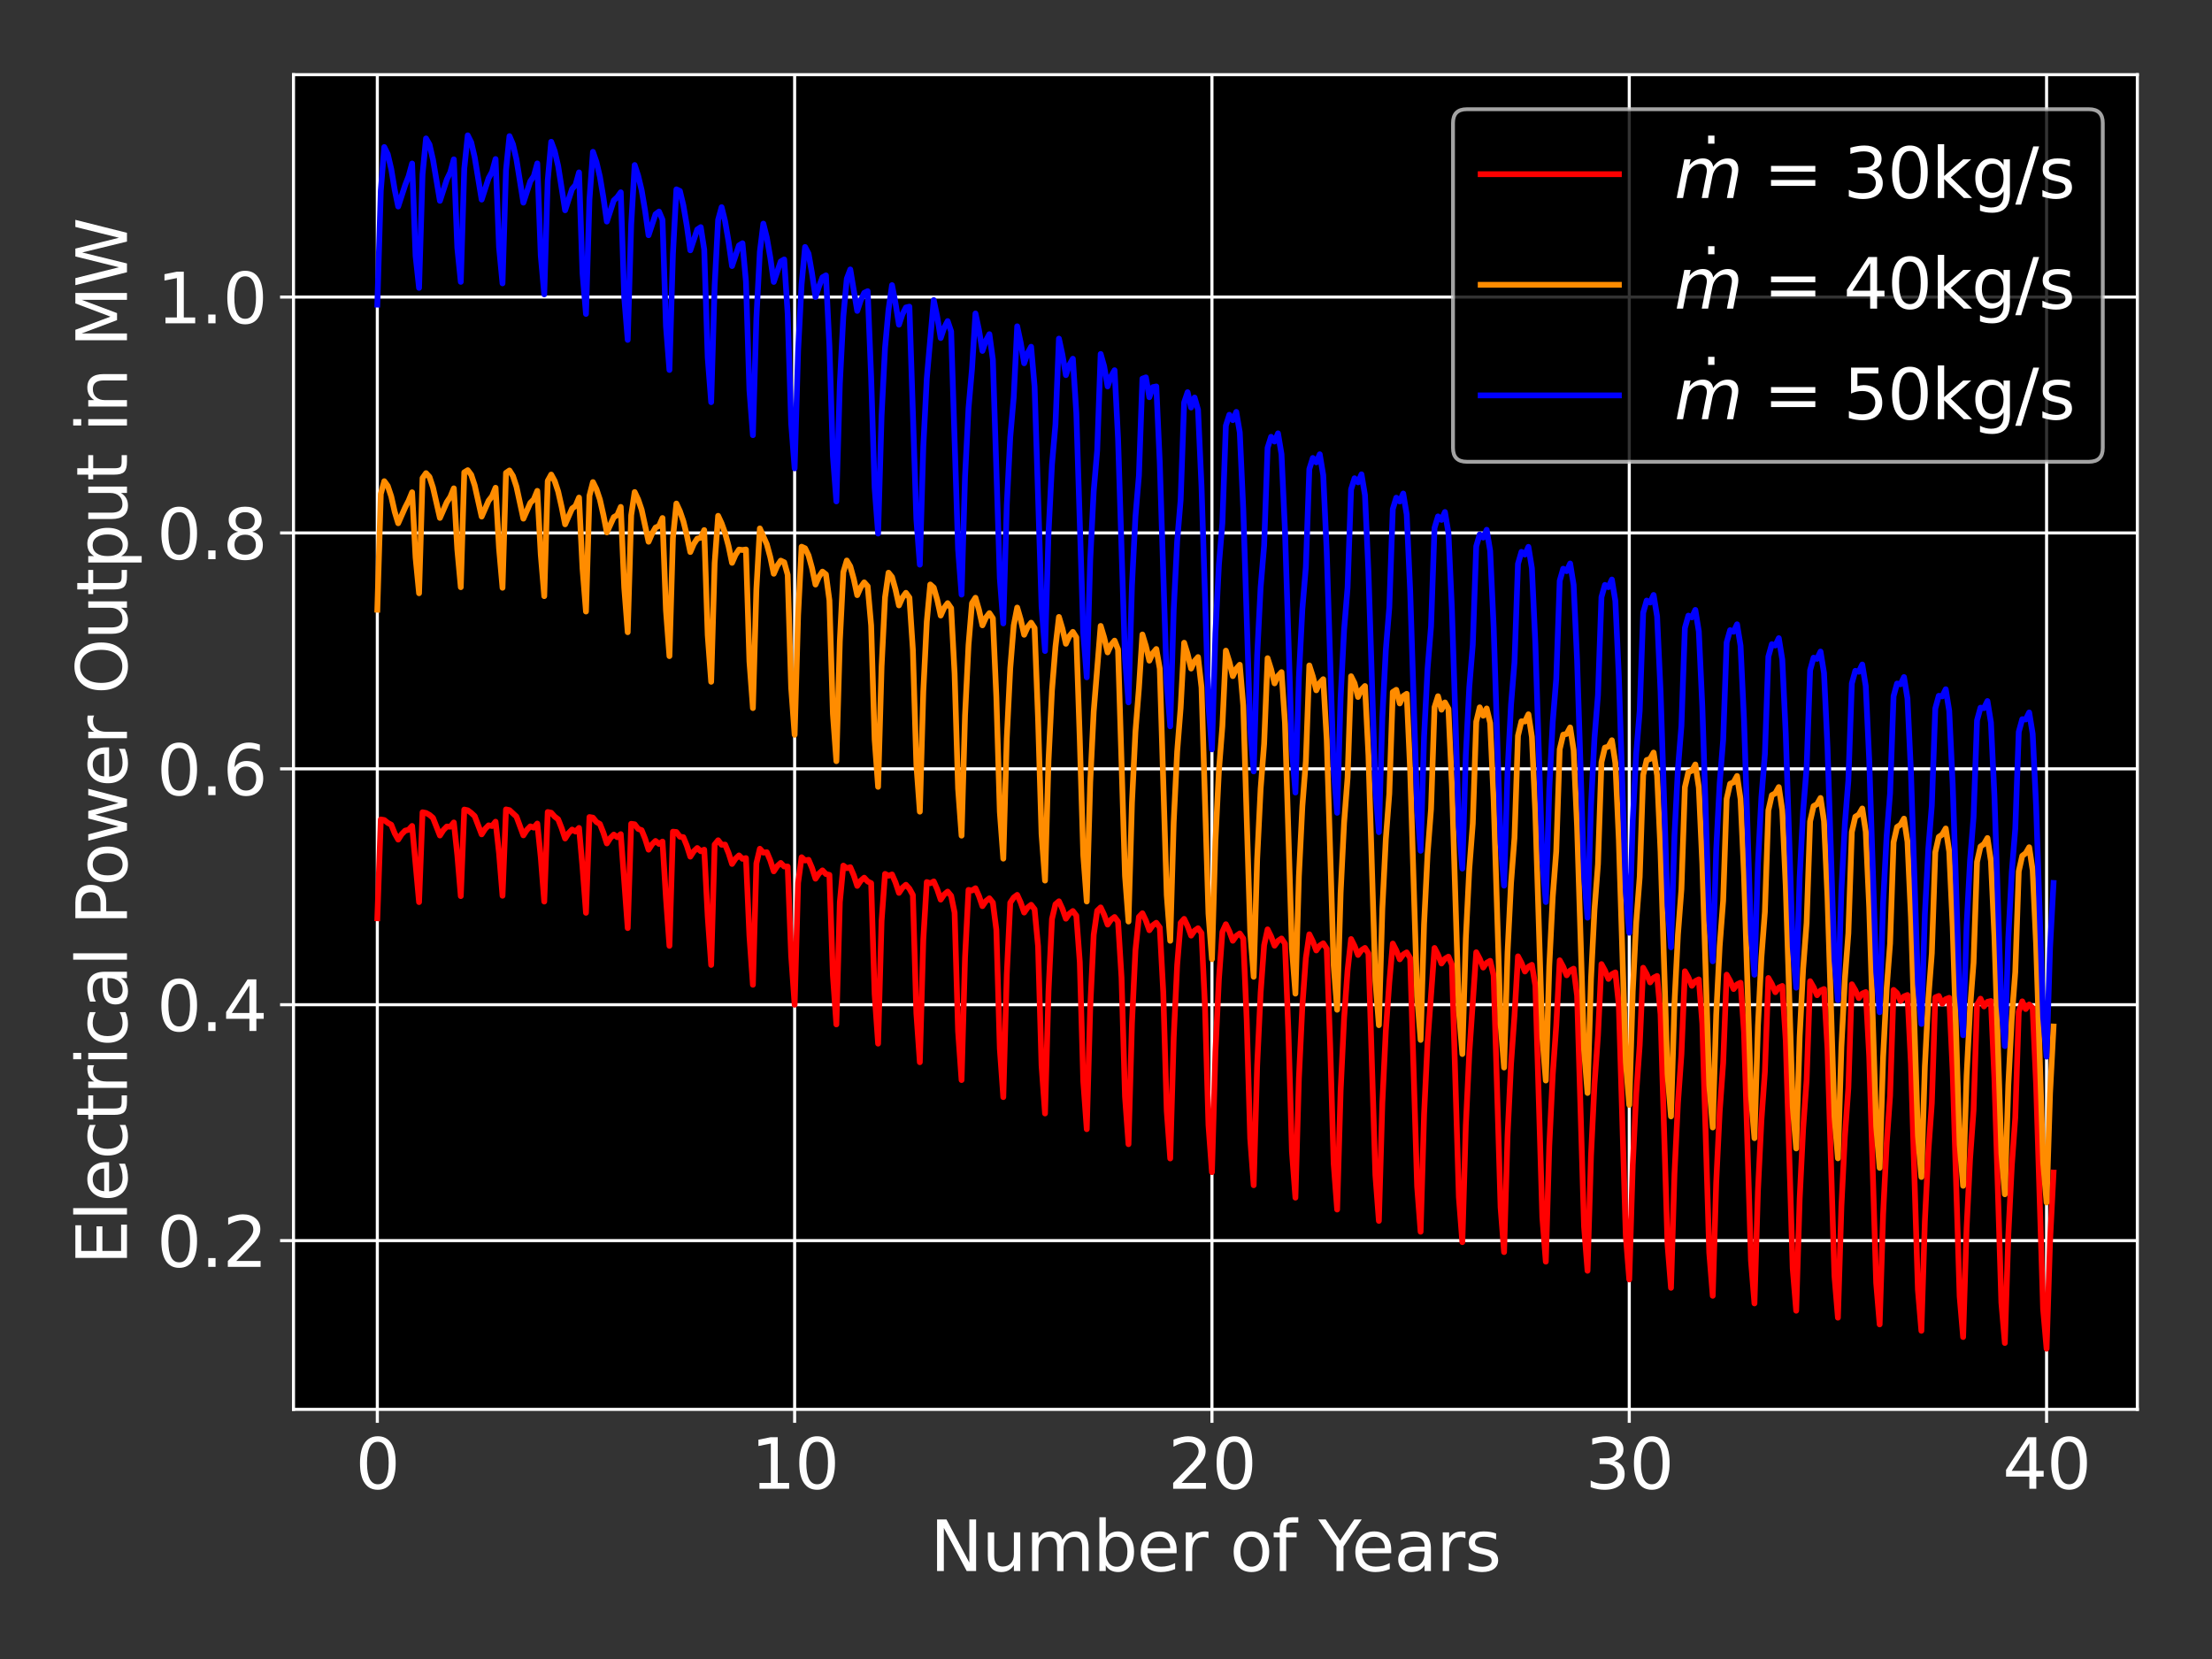<?xml version="1.0" encoding="UTF-8" standalone="no"?>
<svg
   width="576pt"
   height="432pt"
   viewBox="0 0 576 432"
   version="1.1"
   id="svg463"
   sodipodi:docname="GRC_electrical_power_output_darkmode.svg"
   inkscape:version="1.2 (dc2aedaf03, 2022-05-15)"
   xmlns:inkscape="http://www.inkscape.org/namespaces/inkscape"
   xmlns:sodipodi="http://sodipodi.sourceforge.net/DTD/sodipodi-0.dtd"
   xmlns:xlink="http://www.w3.org/1999/xlink"
   xmlns="http://www.w3.org/2000/svg"
   xmlns:svg="http://www.w3.org/2000/svg"
   xmlns:rdf="http://www.w3.org/1999/02/22-rdf-syntax-ns#"
   xmlns:cc="http://creativecommons.org/ns#"
   xmlns:dc="http://purl.org/dc/elements/1.1/">
  <rect x="0" y="0" width="576" height="432" fill="#333333" stroke="none"/>
  <sodipodi:namedview
     id="namedview465"
     pagecolor="#ffffff"
     bordercolor="#000000"
     borderopacity="0.25"
     inkscape:showpageshadow="2"
     inkscape:pageopacity="0.0"
     inkscape:pagecheckerboard="0"
     inkscape:deskcolor="#d1d1d1"
     inkscape:document-units="pt"
     showgrid="false"
     inkscape:zoom="1.4131944"
     inkscape:cx="384.58968"
     inkscape:cy="288.35381"
     inkscape:window-width="2400"
     inkscape:window-height="1271"
     inkscape:window-x="2391"
     inkscape:window-y="-9"
     inkscape:window-maximized="1"
     inkscape:current-layer="svg463" />
  <defs
     id="defs6">
    <style
       type="text/css"
       id="style4">*{stroke-linejoin: round; stroke-linecap: butt}</style>
  </defs>
  <g
     id="figure_1">
    <g
       id="axes_1">
      <g
         id="patch_2">
        <path
           d="M 76.43 367  L 556.56 367  L 556.56 19.44  L 76.43 19.44  z "
           id="path11" />
      </g>
      <g
         id="matplotlib.axis_1">
        <g
           id="xtick_1">
          <g
             id="line2d_1">
            <path
               d="M 98.254 367  L 98.254 19.44  "
               clip-path="url(#p0451790cce)"
               style="fill: none; stroke: #ffffff; stroke-width: 0.8; stroke-linecap: square"
               id="path14" />
          </g>
          <g
             id="line2d_2">
            <defs
               id="defs18">
              <path
                 id="m25f555e40a"
                 d="M 0 0  L 0 3.5  "
                 style="stroke: #ffffff; stroke-width: 0.8" />
            </defs>
            <g
               id="g22">
              <use
                 xlink:href="#m25f555e40a"
                 x="98.254"
                 y="367"
                 style="fill: #ffffff; stroke: #ffffff; stroke-width: 0.8"
                 id="use20" />
            </g>
          </g>
          <g
             id="text_1">
            <!-- 0 -->
            <g
               style="fill: #ffffff"
               transform="translate(92.528 387.677) scale(0.18 -0.18)"
               id="g30">
              <defs
                 id="defs26">
                <path
                   id="DejaVuSans-30"
                   d="M 2034 4250  Q 1547 4250 1301 3770  Q 1056 3291 1056 2328  Q 1056 1369 1301 889  Q 1547 409 2034 409  Q 2525 409 2770 889  Q 3016 1369 3016 2328  Q 3016 3291 2770 3770  Q 2525 4250 2034 4250  z M 2034 4750  Q 2819 4750 3233 4129  Q 3647 3509 3647 2328  Q 3647 1150 3233 529  Q 2819 -91 2034 -91  Q 1250 -91 836 529  Q 422 1150 422 2328  Q 422 3509 836 4129  Q 1250 4750 2034 4750  z "
                   transform="scale(0.016)" />
              </defs>
              <use
                 xlink:href="#DejaVuSans-30"
                 id="use28" />
            </g>
          </g>
        </g>
        <g
           id="xtick_2">
          <g
             id="line2d_3">
            <path
               d="M 206.922 367  L 206.922 19.44  "
               clip-path="url(#p0451790cce)"
               style="fill: none; stroke: #ffffff; stroke-width: 0.8; stroke-linecap: square"
               id="path34" />
          </g>
          <g
             id="line2d_4">
            <g
               id="g39">
              <use
                 xlink:href="#m25f555e40a"
                 x="206.922"
                 y="367"
                 style="fill: #ffffff; stroke: #ffffff; stroke-width: 0.8"
                 id="use37" />
            </g>
          </g>
          <g
             id="text_2">
            <!-- 10 -->
            <g
               style="fill: #ffffff"
               transform="translate(195.469 387.677) scale(0.18 -0.18)"
               id="g49">
              <defs
                 id="defs43">
                <path
                   id="DejaVuSans-31"
                   d="M 794 531  L 1825 531  L 1825 4091  L 703 3866  L 703 4441  L 1819 4666  L 2450 4666  L 2450 531  L 3481 531  L 3481 0  L 794 0  L 794 531  z "
                   transform="scale(0.016)" />
              </defs>
              <use
                 xlink:href="#DejaVuSans-31"
                 id="use45" />
              <use
                 xlink:href="#DejaVuSans-30"
                 x="63.623"
                 id="use47" />
            </g>
          </g>
        </g>
        <g
           id="xtick_3">
          <g
             id="line2d_5">
            <path
               d="M 315.589 367  L 315.589 19.44  "
               clip-path="url(#p0451790cce)"
               style="fill: none; stroke: #ffffff; stroke-width: 0.8; stroke-linecap: square"
               id="path53" />
          </g>
          <g
             id="line2d_6">
            <g
               id="g58">
              <use
                 xlink:href="#m25f555e40a"
                 x="315.589"
                 y="367"
                 style="fill: #ffffff; stroke: #ffffff; stroke-width: 0.8"
                 id="use56" />
            </g>
          </g>
          <g
             id="text_3">
            <!-- 20 -->
            <g
               style="fill: #ffffff"
               transform="translate(304.137 387.677) scale(0.18 -0.18)"
               id="g68">
              <defs
                 id="defs62">
                <path
                   id="DejaVuSans-32"
                   d="M 1228 531  L 3431 531  L 3431 0  L 469 0  L 469 531  Q 828 903 1448 1529  Q 2069 2156 2228 2338  Q 2531 2678 2651 2914  Q 2772 3150 2772 3378  Q 2772 3750 2511 3984  Q 2250 4219 1831 4219  Q 1534 4219 1204 4116  Q 875 4013 500 3803  L 500 4441  Q 881 4594 1212 4672  Q 1544 4750 1819 4750  Q 2544 4750 2975 4387  Q 3406 4025 3406 3419  Q 3406 3131 3298 2873  Q 3191 2616 2906 2266  Q 2828 2175 2409 1742  Q 1991 1309 1228 531  z "
                   transform="scale(0.016)" />
              </defs>
              <use
                 xlink:href="#DejaVuSans-32"
                 id="use64" />
              <use
                 xlink:href="#DejaVuSans-30"
                 x="63.623"
                 id="use66" />
            </g>
          </g>
        </g>
        <g
           id="xtick_4">
          <g
             id="line2d_7">
            <path
               d="M 424.257 367  L 424.257 19.44  "
               clip-path="url(#p0451790cce)"
               style="fill: none; stroke: #ffffff; stroke-width: 0.8; stroke-linecap: square"
               id="path72" />
          </g>
          <g
             id="line2d_8">
            <g
               id="g77">
              <use
                 xlink:href="#m25f555e40a"
                 x="424.257"
                 y="367"
                 style="fill: #ffffff; stroke: #ffffff; stroke-width: 0.8"
                 id="use75" />
            </g>
          </g>
          <g
             id="text_4">
            <!-- 30 -->
            <g
               style="fill: #ffffff"
               transform="translate(412.805 387.677) scale(0.18 -0.18)"
               id="g87">
              <defs
                 id="defs81">
                <path
                   id="DejaVuSans-33"
                   d="M 2597 2516  Q 3050 2419 3304 2112  Q 3559 1806 3559 1356  Q 3559 666 3084 287  Q 2609 -91 1734 -91  Q 1441 -91 1130 -33  Q 819 25 488 141  L 488 750  Q 750 597 1062 519  Q 1375 441 1716 441  Q 2309 441 2620 675  Q 2931 909 2931 1356  Q 2931 1769 2642 2001  Q 2353 2234 1838 2234  L 1294 2234  L 1294 2753  L 1863 2753  Q 2328 2753 2575 2939  Q 2822 3125 2822 3475  Q 2822 3834 2567 4026  Q 2313 4219 1838 4219  Q 1578 4219 1281 4162  Q 984 4106 628 3988  L 628 4550  Q 988 4650 1302 4700  Q 1616 4750 1894 4750  Q 2613 4750 3031 4423  Q 3450 4097 3450 3541  Q 3450 3153 3228 2886  Q 3006 2619 2597 2516  z "
                   transform="scale(0.016)" />
              </defs>
              <use
                 xlink:href="#DejaVuSans-33"
                 id="use83" />
              <use
                 xlink:href="#DejaVuSans-30"
                 x="63.623"
                 id="use85" />
            </g>
          </g>
        </g>
        <g
           id="xtick_5">
          <g
             id="line2d_9">
            <path
               d="M 532.925 367  L 532.925 19.44  "
               clip-path="url(#p0451790cce)"
               style="fill: none; stroke: #ffffff; stroke-width: 0.8; stroke-linecap: square"
               id="path91" />
          </g>
          <g
             id="line2d_10">
            <g
               id="g96">
              <use
                 xlink:href="#m25f555e40a"
                 x="532.925"
                 y="367"
                 style="fill: #ffffff; stroke: #ffffff; stroke-width: 0.8"
                 id="use94" />
            </g>
          </g>
          <g
             id="text_5">
            <!-- 40 -->
            <g
               style="fill: #ffffff"
               transform="translate(521.472 387.677) scale(0.18 -0.18)"
               id="g106">
              <defs
                 id="defs100">
                <path
                   id="DejaVuSans-34"
                   d="M 2419 4116  L 825 1625  L 2419 1625  L 2419 4116  z M 2253 4666  L 3047 4666  L 3047 1625  L 3713 1625  L 3713 1100  L 3047 1100  L 3047 0  L 2419 0  L 2419 1100  L 313 1100  L 313 1709  L 2253 4666  z "
                   transform="scale(0.016)" />
              </defs>
              <use
                 xlink:href="#DejaVuSans-34"
                 id="use102" />
              <use
                 xlink:href="#DejaVuSans-30"
                 x="63.623"
                 id="use104" />
            </g>
          </g>
        </g>
        <g
           id="text_6">
          <!-- Number of Years -->
          <g
             style="fill: #ffffff"
             transform="translate(242.199 409.098) scale(0.18 -0.18)"
             id="g154">
            <defs
               id="defs122">
              <path
                 id="DejaVuSans-4e"
                 d="M 628 4666  L 1478 4666  L 3547 763  L 3547 4666  L 4159 4666  L 4159 0  L 3309 0  L 1241 3903  L 1241 0  L 628 0  L 628 4666  z "
                 transform="scale(0.016)" />
              <path
                 id="DejaVuSans-75"
                 d="M 544 1381  L 544 3500  L 1119 3500  L 1119 1403  Q 1119 906 1312 657  Q 1506 409 1894 409  Q 2359 409 2629 706  Q 2900 1003 2900 1516  L 2900 3500  L 3475 3500  L 3475 0  L 2900 0  L 2900 538  Q 2691 219 2414 64  Q 2138 -91 1772 -91  Q 1169 -91 856 284  Q 544 659 544 1381  z M 1991 3584  L 1991 3584  z "
                 transform="scale(0.016)" />
              <path
                 id="DejaVuSans-6d"
                 d="M 3328 2828  Q 3544 3216 3844 3400  Q 4144 3584 4550 3584  Q 5097 3584 5394 3201  Q 5691 2819 5691 2113  L 5691 0  L 5113 0  L 5113 2094  Q 5113 2597 4934 2840  Q 4756 3084 4391 3084  Q 3944 3084 3684 2787  Q 3425 2491 3425 1978  L 3425 0  L 2847 0  L 2847 2094  Q 2847 2600 2669 2842  Q 2491 3084 2119 3084  Q 1678 3084 1418 2786  Q 1159 2488 1159 1978  L 1159 0  L 581 0  L 581 3500  L 1159 3500  L 1159 2956  Q 1356 3278 1631 3431  Q 1906 3584 2284 3584  Q 2666 3584 2933 3390  Q 3200 3197 3328 2828  z "
                 transform="scale(0.016)" />
              <path
                 id="DejaVuSans-62"
                 d="M 3116 1747  Q 3116 2381 2855 2742  Q 2594 3103 2138 3103  Q 1681 3103 1420 2742  Q 1159 2381 1159 1747  Q 1159 1113 1420 752  Q 1681 391 2138 391  Q 2594 391 2855 752  Q 3116 1113 3116 1747  z M 1159 2969  Q 1341 3281 1617 3432  Q 1894 3584 2278 3584  Q 2916 3584 3314 3078  Q 3713 2572 3713 1747  Q 3713 922 3314 415  Q 2916 -91 2278 -91  Q 1894 -91 1617 61  Q 1341 213 1159 525  L 1159 0  L 581 0  L 581 4863  L 1159 4863  L 1159 2969  z "
                 transform="scale(0.016)" />
              <path
                 id="DejaVuSans-65"
                 d="M 3597 1894  L 3597 1613  L 953 1613  Q 991 1019 1311 708  Q 1631 397 2203 397  Q 2534 397 2845 478  Q 3156 559 3463 722  L 3463 178  Q 3153 47 2828 -22  Q 2503 -91 2169 -91  Q 1331 -91 842 396  Q 353 884 353 1716  Q 353 2575 817 3079  Q 1281 3584 2069 3584  Q 2775 3584 3186 3129  Q 3597 2675 3597 1894  z M 3022 2063  Q 3016 2534 2758 2815  Q 2500 3097 2075 3097  Q 1594 3097 1305 2825  Q 1016 2553 972 2059  L 3022 2063  z "
                 transform="scale(0.016)" />
              <path
                 id="DejaVuSans-72"
                 d="M 2631 2963  Q 2534 3019 2420 3045  Q 2306 3072 2169 3072  Q 1681 3072 1420 2755  Q 1159 2438 1159 1844  L 1159 0  L 581 0  L 581 3500  L 1159 3500  L 1159 2956  Q 1341 3275 1631 3429  Q 1922 3584 2338 3584  Q 2397 3584 2469 3576  Q 2541 3569 2628 3553  L 2631 2963  z "
                 transform="scale(0.016)" />
              <path
                 id="DejaVuSans-20"
                 transform="scale(0.016)" />
              <path
                 id="DejaVuSans-6f"
                 d="M 1959 3097  Q 1497 3097 1228 2736  Q 959 2375 959 1747  Q 959 1119 1226 758  Q 1494 397 1959 397  Q 2419 397 2687 759  Q 2956 1122 2956 1747  Q 2956 2369 2687 2733  Q 2419 3097 1959 3097  z M 1959 3584  Q 2709 3584 3137 3096  Q 3566 2609 3566 1747  Q 3566 888 3137 398  Q 2709 -91 1959 -91  Q 1206 -91 779 398  Q 353 888 353 1747  Q 353 2609 779 3096  Q 1206 3584 1959 3584  z "
                 transform="scale(0.016)" />
              <path
                 id="DejaVuSans-66"
                 d="M 2375 4863  L 2375 4384  L 1825 4384  Q 1516 4384 1395 4259  Q 1275 4134 1275 3809  L 1275 3500  L 2222 3500  L 2222 3053  L 1275 3053  L 1275 0  L 697 0  L 697 3053  L 147 3053  L 147 3500  L 697 3500  L 697 3744  Q 697 4328 969 4595  Q 1241 4863 1831 4863  L 2375 4863  z "
                 transform="scale(0.016)" />
              <path
                 id="DejaVuSans-59"
                 d="M -13 4666  L 666 4666  L 1959 2747  L 3244 4666  L 3922 4666  L 2272 2222  L 2272 0  L 1638 0  L 1638 2222  L -13 4666  z "
                 transform="scale(0.016)" />
              <path
                 id="DejaVuSans-61"
                 d="M 2194 1759  Q 1497 1759 1228 1600  Q 959 1441 959 1056  Q 959 750 1161 570  Q 1363 391 1709 391  Q 2188 391 2477 730  Q 2766 1069 2766 1631  L 2766 1759  L 2194 1759  z M 3341 1997  L 3341 0  L 2766 0  L 2766 531  Q 2569 213 2275 61  Q 1981 -91 1556 -91  Q 1019 -91 701 211  Q 384 513 384 1019  Q 384 1609 779 1909  Q 1175 2209 1959 2209  L 2766 2209  L 2766 2266  Q 2766 2663 2505 2880  Q 2244 3097 1772 3097  Q 1472 3097 1187 3025  Q 903 2953 641 2809  L 641 3341  Q 956 3463 1253 3523  Q 1550 3584 1831 3584  Q 2591 3584 2966 3190  Q 3341 2797 3341 1997  z "
                 transform="scale(0.016)" />
              <path
                 id="DejaVuSans-73"
                 d="M 2834 3397  L 2834 2853  Q 2591 2978 2328 3040  Q 2066 3103 1784 3103  Q 1356 3103 1142 2972  Q 928 2841 928 2578  Q 928 2378 1081 2264  Q 1234 2150 1697 2047  L 1894 2003  Q 2506 1872 2764 1633  Q 3022 1394 3022 966  Q 3022 478 2636 193  Q 2250 -91 1575 -91  Q 1294 -91 989 -36  Q 684 19 347 128  L 347 722  Q 666 556 975 473  Q 1284 391 1588 391  Q 1994 391 2212 530  Q 2431 669 2431 922  Q 2431 1156 2273 1281  Q 2116 1406 1581 1522  L 1381 1569  Q 847 1681 609 1914  Q 372 2147 372 2553  Q 372 3047 722 3315  Q 1072 3584 1716 3584  Q 2034 3584 2315 3537  Q 2597 3491 2834 3397  z "
                 transform="scale(0.016)" />
            </defs>
            <use
               xlink:href="#DejaVuSans-4e"
               id="use124" />
            <use
               xlink:href="#DejaVuSans-75"
               x="74.805"
               id="use126" />
            <use
               xlink:href="#DejaVuSans-6d"
               x="138.184"
               id="use128" />
            <use
               xlink:href="#DejaVuSans-62"
               x="235.596"
               id="use130" />
            <use
               xlink:href="#DejaVuSans-65"
               x="299.072"
               id="use132" />
            <use
               xlink:href="#DejaVuSans-72"
               x="360.596"
               id="use134" />
            <use
               xlink:href="#DejaVuSans-20"
               x="401.709"
               id="use136" />
            <use
               xlink:href="#DejaVuSans-6f"
               x="433.496"
               id="use138" />
            <use
               xlink:href="#DejaVuSans-66"
               x="494.678"
               id="use140" />
            <use
               xlink:href="#DejaVuSans-20"
               x="529.883"
               id="use142" />
            <use
               xlink:href="#DejaVuSans-59"
               x="561.67"
               id="use144" />
            <use
               xlink:href="#DejaVuSans-65"
               x="609.504"
               id="use146" />
            <use
               xlink:href="#DejaVuSans-61"
               x="671.027"
               id="use148" />
            <use
               xlink:href="#DejaVuSans-72"
               x="732.307"
               id="use150" />
            <use
               xlink:href="#DejaVuSans-73"
               x="773.42"
               id="use152" />
          </g>
        </g>
      </g>
      <g
         id="matplotlib.axis_2">
        <g
           id="ytick_1">
          <g
             id="line2d_11">
            <path
               d="M 76.43 323.049  L 556.56 323.049  "
               clip-path="url(#p0451790cce)"
               style="fill: none; stroke: #ffffff; stroke-width: 0.8; stroke-linecap: square"
               id="path158" />
          </g>
          <g
             id="line2d_12">
            <defs
               id="defs162">
              <path
                 id="m57f2f445e5"
                 d="M 0 0  L -3.5 0  "
                 style="stroke: #ffffff; stroke-width: 0.8" />
            </defs>
            <g
               id="g166">
              <use
                 xlink:href="#m57f2f445e5"
                 x="76.43"
                 y="323.049"
                 style="fill: #ffffff; stroke: #ffffff; stroke-width: 0.8"
                 id="use164" />
            </g>
          </g>
          <g
             id="text_7">
            <!-- 0.2 -->
            <g
               style="fill: #ffffff"
               transform="translate(40.804 329.887) scale(0.18 -0.18)"
               id="g178">
              <defs
                 id="defs170">
                <path
                   id="DejaVuSans-2e"
                   d="M 684 794  L 1344 794  L 1344 0  L 684 0  L 684 794  z "
                   transform="scale(0.016)" />
              </defs>
              <use
                 xlink:href="#DejaVuSans-30"
                 id="use172" />
              <use
                 xlink:href="#DejaVuSans-2e"
                 x="63.623"
                 id="use174" />
              <use
                 xlink:href="#DejaVuSans-32"
                 x="95.41"
                 id="use176" />
            </g>
          </g>
        </g>
        <g
           id="ytick_2">
          <g
             id="line2d_13">
            <path
               d="M 76.43 261.624  L 556.56 261.624  "
               clip-path="url(#p0451790cce)"
               style="fill: none; stroke: #ffffff; stroke-width: 0.8; stroke-linecap: square"
               id="path182" />
          </g>
          <g
             id="line2d_14">
            <g
               id="g187">
              <use
                 xlink:href="#m57f2f445e5"
                 x="76.43"
                 y="261.624"
                 style="fill: #ffffff; stroke: #ffffff; stroke-width: 0.8"
                 id="use185" />
            </g>
          </g>
          <g
             id="text_8">
            <!-- 0.4 -->
            <g
               style="fill: #ffffff"
               transform="translate(40.804 268.463) scale(0.18 -0.18)"
               id="g196">
              <use
                 xlink:href="#DejaVuSans-30"
                 id="use190" />
              <use
                 xlink:href="#DejaVuSans-2e"
                 x="63.623"
                 id="use192" />
              <use
                 xlink:href="#DejaVuSans-34"
                 x="95.41"
                 id="use194" />
            </g>
          </g>
        </g>
        <g
           id="ytick_3">
          <g
             id="line2d_15">
            <path
               d="M 76.43 200.2  L 556.56 200.2  "
               clip-path="url(#p0451790cce)"
               style="fill: none; stroke: #ffffff; stroke-width: 0.8; stroke-linecap: square"
               id="path200" />
          </g>
          <g
             id="line2d_16">
            <g
               id="g205">
              <use
                 xlink:href="#m57f2f445e5"
                 x="76.43"
                 y="200.2"
                 style="fill: #ffffff; stroke: #ffffff; stroke-width: 0.8"
                 id="use203" />
            </g>
          </g>
          <g
             id="text_9">
            <!-- 0.6 -->
            <g
               style="fill: #ffffff"
               transform="translate(40.804 207.039) scale(0.18 -0.18)"
               id="g217">
              <defs
                 id="defs209">
                <path
                   id="DejaVuSans-36"
                   d="M 2113 2584  Q 1688 2584 1439 2293  Q 1191 2003 1191 1497  Q 1191 994 1439 701  Q 1688 409 2113 409  Q 2538 409 2786 701  Q 3034 994 3034 1497  Q 3034 2003 2786 2293  Q 2538 2584 2113 2584  z M 3366 4563  L 3366 3988  Q 3128 4100 2886 4159  Q 2644 4219 2406 4219  Q 1781 4219 1451 3797  Q 1122 3375 1075 2522  Q 1259 2794 1537 2939  Q 1816 3084 2150 3084  Q 2853 3084 3261 2657  Q 3669 2231 3669 1497  Q 3669 778 3244 343  Q 2819 -91 2113 -91  Q 1303 -91 875 529  Q 447 1150 447 2328  Q 447 3434 972 4092  Q 1497 4750 2381 4750  Q 2619 4750 2861 4703  Q 3103 4656 3366 4563  z "
                   transform="scale(0.016)" />
              </defs>
              <use
                 xlink:href="#DejaVuSans-30"
                 id="use211" />
              <use
                 xlink:href="#DejaVuSans-2e"
                 x="63.623"
                 id="use213" />
              <use
                 xlink:href="#DejaVuSans-36"
                 x="95.41"
                 id="use215" />
            </g>
          </g>
        </g>
        <g
           id="ytick_4">
          <g
             id="line2d_17">
            <path
               d="M 76.43 138.776  L 556.56 138.776  "
               clip-path="url(#p0451790cce)"
               style="fill: none; stroke: #ffffff; stroke-width: 0.8; stroke-linecap: square"
               id="path221" />
          </g>
          <g
             id="line2d_18">
            <g
               id="g226">
              <use
                 xlink:href="#m57f2f445e5"
                 x="76.43"
                 y="138.776"
                 style="fill: #ffffff; stroke: #ffffff; stroke-width: 0.8"
                 id="use224" />
            </g>
          </g>
          <g
             id="text_10">
            <!-- 0.8 -->
            <g
               style="fill: #ffffff"
               transform="translate(40.804 145.615) scale(0.18 -0.18)"
               id="g238">
              <defs
                 id="defs230">
                <path
                   id="DejaVuSans-38"
                   d="M 2034 2216  Q 1584 2216 1326 1975  Q 1069 1734 1069 1313  Q 1069 891 1326 650  Q 1584 409 2034 409  Q 2484 409 2743 651  Q 3003 894 3003 1313  Q 3003 1734 2745 1975  Q 2488 2216 2034 2216  z M 1403 2484  Q 997 2584 770 2862  Q 544 3141 544 3541  Q 544 4100 942 4425  Q 1341 4750 2034 4750  Q 2731 4750 3128 4425  Q 3525 4100 3525 3541  Q 3525 3141 3298 2862  Q 3072 2584 2669 2484  Q 3125 2378 3379 2068  Q 3634 1759 3634 1313  Q 3634 634 3220 271  Q 2806 -91 2034 -91  Q 1263 -91 848 271  Q 434 634 434 1313  Q 434 1759 690 2068  Q 947 2378 1403 2484  z M 1172 3481  Q 1172 3119 1398 2916  Q 1625 2713 2034 2713  Q 2441 2713 2670 2916  Q 2900 3119 2900 3481  Q 2900 3844 2670 4047  Q 2441 4250 2034 4250  Q 1625 4250 1398 4047  Q 1172 3844 1172 3481  z "
                   transform="scale(0.016)" />
              </defs>
              <use
                 xlink:href="#DejaVuSans-30"
                 id="use232" />
              <use
                 xlink:href="#DejaVuSans-2e"
                 x="63.623"
                 id="use234" />
              <use
                 xlink:href="#DejaVuSans-38"
                 x="95.41"
                 id="use236" />
            </g>
          </g>
        </g>
        <g
           id="ytick_5">
          <g
             id="line2d_19">
            <path
               d="M 76.43 77.352  L 556.56 77.352  "
               clip-path="url(#p0451790cce)"
               style="fill: none; stroke: #ffffff; stroke-width: 0.8; stroke-linecap: square"
               id="path242" />
          </g>
          <g
             id="line2d_20">
            <g
               id="g247">
              <use
                 xlink:href="#m57f2f445e5"
                 x="76.43"
                 y="77.352"
                 style="fill: #ffffff; stroke: #ffffff; stroke-width: 0.8"
                 id="use245" />
            </g>
          </g>
          <g
             id="text_11">
            <!-- 1.0 -->
            <g
               style="fill: #ffffff"
               transform="translate(40.804 84.19) scale(0.18 -0.18)"
               id="g256">
              <use
                 xlink:href="#DejaVuSans-31"
                 id="use250" />
              <use
                 xlink:href="#DejaVuSans-2e"
                 x="63.623"
                 id="use252" />
              <use
                 xlink:href="#DejaVuSans-30"
                 x="95.41"
                 id="use254" />
            </g>
          </g>
        </g>
        <g
           id="text_12">
          <!-- Electrical Power Output in MW -->
          <g
             style="fill: #ffffff"
             transform="translate(33.061 329.363) rotate(-90) scale(0.18 -0.18)"
             id="g332">
            <defs
               id="defs272">
              <path
                 id="DejaVuSans-45"
                 d="M 628 4666  L 3578 4666  L 3578 4134  L 1259 4134  L 1259 2753  L 3481 2753  L 3481 2222  L 1259 2222  L 1259 531  L 3634 531  L 3634 0  L 628 0  L 628 4666  z "
                 transform="scale(0.016)" />
              <path
                 id="DejaVuSans-6c"
                 d="M 603 4863  L 1178 4863  L 1178 0  L 603 0  L 603 4863  z "
                 transform="scale(0.016)" />
              <path
                 id="DejaVuSans-63"
                 d="M 3122 3366  L 3122 2828  Q 2878 2963 2633 3030  Q 2388 3097 2138 3097  Q 1578 3097 1268 2742  Q 959 2388 959 1747  Q 959 1106 1268 751  Q 1578 397 2138 397  Q 2388 397 2633 464  Q 2878 531 3122 666  L 3122 134  Q 2881 22 2623 -34  Q 2366 -91 2075 -91  Q 1284 -91 818 406  Q 353 903 353 1747  Q 353 2603 823 3093  Q 1294 3584 2113 3584  Q 2378 3584 2631 3529  Q 2884 3475 3122 3366  z "
                 transform="scale(0.016)" />
              <path
                 id="DejaVuSans-74"
                 d="M 1172 4494  L 1172 3500  L 2356 3500  L 2356 3053  L 1172 3053  L 1172 1153  Q 1172 725 1289 603  Q 1406 481 1766 481  L 2356 481  L 2356 0  L 1766 0  Q 1100 0 847 248  Q 594 497 594 1153  L 594 3053  L 172 3053  L 172 3500  L 594 3500  L 594 4494  L 1172 4494  z "
                 transform="scale(0.016)" />
              <path
                 id="DejaVuSans-69"
                 d="M 603 3500  L 1178 3500  L 1178 0  L 603 0  L 603 3500  z M 603 4863  L 1178 4863  L 1178 4134  L 603 4134  L 603 4863  z "
                 transform="scale(0.016)" />
              <path
                 id="DejaVuSans-50"
                 d="M 1259 4147  L 1259 2394  L 2053 2394  Q 2494 2394 2734 2622  Q 2975 2850 2975 3272  Q 2975 3691 2734 3919  Q 2494 4147 2053 4147  L 1259 4147  z M 628 4666  L 2053 4666  Q 2838 4666 3239 4311  Q 3641 3956 3641 3272  Q 3641 2581 3239 2228  Q 2838 1875 2053 1875  L 1259 1875  L 1259 0  L 628 0  L 628 4666  z "
                 transform="scale(0.016)" />
              <path
                 id="DejaVuSans-77"
                 d="M 269 3500  L 844 3500  L 1563 769  L 2278 3500  L 2956 3500  L 3675 769  L 4391 3500  L 4966 3500  L 4050 0  L 3372 0  L 2619 2869  L 1863 0  L 1184 0  L 269 3500  z "
                 transform="scale(0.016)" />
              <path
                 id="DejaVuSans-4f"
                 d="M 2522 4238  Q 1834 4238 1429 3725  Q 1025 3213 1025 2328  Q 1025 1447 1429 934  Q 1834 422 2522 422  Q 3209 422 3611 934  Q 4013 1447 4013 2328  Q 4013 3213 3611 3725  Q 3209 4238 2522 4238  z M 2522 4750  Q 3503 4750 4090 4092  Q 4678 3434 4678 2328  Q 4678 1225 4090 567  Q 3503 -91 2522 -91  Q 1538 -91 948 565  Q 359 1222 359 2328  Q 359 3434 948 4092  Q 1538 4750 2522 4750  z "
                 transform="scale(0.016)" />
              <path
                 id="DejaVuSans-70"
                 d="M 1159 525  L 1159 -1331  L 581 -1331  L 581 3500  L 1159 3500  L 1159 2969  Q 1341 3281 1617 3432  Q 1894 3584 2278 3584  Q 2916 3584 3314 3078  Q 3713 2572 3713 1747  Q 3713 922 3314 415  Q 2916 -91 2278 -91  Q 1894 -91 1617 61  Q 1341 213 1159 525  z M 3116 1747  Q 3116 2381 2855 2742  Q 2594 3103 2138 3103  Q 1681 3103 1420 2742  Q 1159 2381 1159 1747  Q 1159 1113 1420 752  Q 1681 391 2138 391  Q 2594 391 2855 752  Q 3116 1113 3116 1747  z "
                 transform="scale(0.016)" />
              <path
                 id="DejaVuSans-6e"
                 d="M 3513 2113  L 3513 0  L 2938 0  L 2938 2094  Q 2938 2591 2744 2837  Q 2550 3084 2163 3084  Q 1697 3084 1428 2787  Q 1159 2491 1159 1978  L 1159 0  L 581 0  L 581 3500  L 1159 3500  L 1159 2956  Q 1366 3272 1645 3428  Q 1925 3584 2291 3584  Q 2894 3584 3203 3211  Q 3513 2838 3513 2113  z "
                 transform="scale(0.016)" />
              <path
                 id="DejaVuSans-4d"
                 d="M 628 4666  L 1569 4666  L 2759 1491  L 3956 4666  L 4897 4666  L 4897 0  L 4281 0  L 4281 4097  L 3078 897  L 2444 897  L 1241 4097  L 1241 0  L 628 0  L 628 4666  z "
                 transform="scale(0.016)" />
              <path
                 id="DejaVuSans-57"
                 d="M 213 4666  L 850 4666  L 1831 722  L 2809 4666  L 3519 4666  L 4500 722  L 5478 4666  L 6119 4666  L 4947 0  L 4153 0  L 3169 4050  L 2175 0  L 1381 0  L 213 4666  z "
                 transform="scale(0.016)" />
            </defs>
            <use
               xlink:href="#DejaVuSans-45"
               id="use274" />
            <use
               xlink:href="#DejaVuSans-6c"
               x="63.184"
               id="use276" />
            <use
               xlink:href="#DejaVuSans-65"
               x="90.967"
               id="use278" />
            <use
               xlink:href="#DejaVuSans-63"
               x="152.49"
               id="use280" />
            <use
               xlink:href="#DejaVuSans-74"
               x="207.471"
               id="use282" />
            <use
               xlink:href="#DejaVuSans-72"
               x="246.68"
               id="use284" />
            <use
               xlink:href="#DejaVuSans-69"
               x="287.793"
               id="use286" />
            <use
               xlink:href="#DejaVuSans-63"
               x="315.576"
               id="use288" />
            <use
               xlink:href="#DejaVuSans-61"
               x="370.557"
               id="use290" />
            <use
               xlink:href="#DejaVuSans-6c"
               x="431.836"
               id="use292" />
            <use
               xlink:href="#DejaVuSans-20"
               x="459.619"
               id="use294" />
            <use
               xlink:href="#DejaVuSans-50"
               x="491.406"
               id="use296" />
            <use
               xlink:href="#DejaVuSans-6f"
               x="548.084"
               id="use298" />
            <use
               xlink:href="#DejaVuSans-77"
               x="609.266"
               id="use300" />
            <use
               xlink:href="#DejaVuSans-65"
               x="691.053"
               id="use302" />
            <use
               xlink:href="#DejaVuSans-72"
               x="752.576"
               id="use304" />
            <use
               xlink:href="#DejaVuSans-20"
               x="793.689"
               id="use306" />
            <use
               xlink:href="#DejaVuSans-4f"
               x="825.477"
               id="use308" />
            <use
               xlink:href="#DejaVuSans-75"
               x="904.188"
               id="use310" />
            <use
               xlink:href="#DejaVuSans-74"
               x="967.566"
               id="use312" />
            <use
               xlink:href="#DejaVuSans-70"
               x="1006.775"
               id="use314" />
            <use
               xlink:href="#DejaVuSans-75"
               x="1070.252"
               id="use316" />
            <use
               xlink:href="#DejaVuSans-74"
               x="1133.631"
               id="use318" />
            <use
               xlink:href="#DejaVuSans-20"
               x="1172.84"
               id="use320" />
            <use
               xlink:href="#DejaVuSans-69"
               x="1204.627"
               id="use322" />
            <use
               xlink:href="#DejaVuSans-6e"
               x="1232.41"
               id="use324" />
            <use
               xlink:href="#DejaVuSans-20"
               x="1295.789"
               id="use326" />
            <use
               xlink:href="#DejaVuSans-4d"
               x="1327.576"
               id="use328" />
            <use
               xlink:href="#DejaVuSans-57"
               x="1413.855"
               id="use330" />
          </g>
        </g>
      </g>
      <g
         id="line2d_21">
        <path
           d="M 98.254 239.122  L 99.16 213.385  L 100.065 213.54  L 100.971 214.267  L 101.876 214.759  L 102.782 217.014  L 103.687 218.628  L 104.593 217.217  L 105.499 216.298  L 106.404 216.077  L 107.31 215.075  L 109.121 234.907  L 110.026 211.509  L 110.932 211.695  L 111.838 212.195  L 112.743 212.961  L 114.554 217.566  L 115.46 216.15  L 116.365 215.222  L 117.271 215.268  L 118.176 214.166  L 119.082 222.606  L 119.988 233.341  L 120.893 210.805  L 121.799 211.002  L 122.704 211.68  L 123.61 212.52  L 125.421 217.265  L 126.327 215.848  L 127.232 214.918  L 128.138 215.095  L 129.043 213.964  L 129.949 222.165  L 130.854 233.256  L 131.76 210.766  L 132.666 210.965  L 134.477 212.635  L 136.288 217.525  L 137.193 216.109  L 138.099 215.181  L 139.004 215.515  L 139.91 214.451  L 140.816 223.23  L 141.721 234.765  L 142.627 211.445  L 143.532 211.632  L 144.438 212.644  L 145.343 213.345  L 146.249 215.64  L 147.155 218.352  L 148.06 216.94  L 148.966 216.019  L 149.871 216.542  L 150.777 215.589  L 151.682 225.758  L 152.588 237.69  L 153.493 212.753  L 154.399 212.92  L 155.305 214.047  L 156.21 214.561  L 157.116 216.827  L 158.021 219.623  L 158.927 218.217  L 159.832 217.322  L 160.738 218.006  L 161.644 217.21  L 163.455 241.677  L 164.36 214.516  L 165.266 214.647  L 166.171 215.84  L 167.077 216.174  L 167.983 218.408  L 168.888 221.252  L 169.794 219.855  L 170.699 218.982  L 171.605 219.751  L 172.51 219.142  L 173.416 233.834  L 174.321 246.303  L 175.227 216.565  L 176.133 216.652  L 177.038 217.871  L 177.944 217.999  L 178.849 220.21  L 179.755 223.068  L 180.66 221.68  L 181.566 220.821  L 182.472 221.655  L 183.377 221.252  L 184.283 238.641  L 185.188 251.271  L 186.094 219.928  L 186.999 218.804  L 187.905 219.978  L 188.81 219.934  L 189.716 222.118  L 190.622 224.969  L 191.527 223.591  L 192.433 222.748  L 193.338 223.635  L 194.244 223.441  L 195.149 243.704  L 196.055 256.431  L 196.961 224.811  L 197.866 221.014  L 198.772 222.025  L 199.677 221.912  L 200.583 224.069  L 201.488 226.898  L 202.394 225.53  L 203.3 224.705  L 204.205 225.629  L 205.111 225.643  L 206.016 248.843  L 206.922 261.635  L 207.827 229.878  L 208.733 223.225  L 209.638 224.068  L 210.544 223.884  L 211.45 226.013  L 212.355 228.813  L 213.261 227.455  L 214.166 226.646  L 215.072 227.601  L 215.977 227.819  L 216.883 253.922  L 217.789 266.757  L 218.694 234.889  L 219.6 225.401  L 220.505 226.077  L 221.411 225.818  L 222.316 227.921  L 223.222 230.687  L 224.127 229.338  L 225.033 228.546  L 225.939 229.529  L 226.844 229.98  L 227.75 258.93  L 228.655 271.758  L 229.561 239.793  L 230.466 227.562  L 231.372 228.047  L 232.278 227.699  L 233.183 229.775  L 234.089 232.504  L 234.994 231.164  L 235.9 230.389  L 236.805 231.399  L 237.711 233.052  L 238.617 263.819  L 239.522 276.601  L 240.428 244.637  L 241.333 229.679  L 242.239 229.999  L 243.144 229.516  L 244.05 231.566  L 244.955 234.257  L 245.861 232.926  L 246.767 232.167  L 247.672 233.257  L 248.578 237.648  L 249.483 268.531  L 250.389 281.247  L 251.294 249.313  L 252.2 231.726  L 253.106 231.889  L 254.011 231.297  L 254.917 233.304  L 255.822 235.96  L 256.728 234.637  L 257.633 233.913  L 258.539 235.047  L 259.444 242.077  L 260.35 273.059  L 261.256 285.686  L 262.161 253.801  L 263.067 235.05  L 263.972 233.714  L 264.878 233.024  L 265.783 235.005  L 266.689 237.624  L 267.595 236.31  L 268.5 235.602  L 269.406 236.771  L 270.311 246.379  L 271.217 277.416  L 272.122 289.946  L 273.028 258.148  L 273.933 239.298  L 274.839 235.465  L 275.745 234.689  L 276.65 236.645  L 277.556 239.228  L 278.461 237.921  L 279.367 237.231  L 280.272 238.424  L 281.178 250.548  L 282.084 281.575  L 282.989 294.037  L 283.895 262.34  L 284.8 243.413  L 285.706 237.146  L 286.611 236.286  L 287.517 238.217  L 288.423 240.763  L 289.328 239.465  L 290.234 238.791  L 291.139 240.009  L 292.045 254.551  L 292.95 285.537  L 293.856 297.943  L 294.761 266.354  L 295.667 247.428  L 296.573 238.758  L 297.478 237.813  L 298.384 239.72  L 299.289 242.231  L 300.195 240.939  L 301.1 240.283  L 302.006 241.53  L 302.912 258.392  L 303.817 289.317  L 304.723 301.661  L 305.628 270.206  L 306.534 251.267  L 307.439 240.307  L 308.345 239.273  L 309.25 241.157  L 310.156 243.633  L 311.062 242.349  L 311.967 241.708  L 312.873 242.987  L 313.778 262.105  L 314.684 292.963  L 315.589 305.229  L 316.495 273.906  L 317.401 254.942  L 318.306 242.648  L 319.212 240.669  L 320.117 242.53  L 321.023 244.974  L 321.928 243.696  L 322.834 243.071  L 323.74 244.386  L 324.645 265.677  L 325.551 296.458  L 326.456 308.629  L 327.362 277.453  L 328.267 258.478  L 329.173 246.125  L 330.078 242.005  L 330.984 243.845  L 331.89 246.261  L 332.795 244.99  L 333.701 244.377  L 334.606 245.727  L 335.512 269.103  L 336.417 299.798  L 337.323 311.866  L 338.229 280.84  L 339.134 261.905  L 340.04 249.485  L 340.945 243.29  L 341.851 245.107  L 342.756 247.492  L 343.662 246.227  L 344.567 245.632  L 345.473 247.017  L 346.379 272.379  L 347.284 302.982  L 348.19 314.964  L 349.095 284.075  L 350.001 265.189  L 350.906 252.703  L 351.812 244.523  L 352.718 246.319  L 353.623 248.674  L 354.529 247.415  L 355.434 246.836  L 356.34 248.269  L 358.151 306.025  L 359.057 317.92  L 359.962 287.167  L 360.868 268.34  L 361.773 255.793  L 362.679 245.704  L 363.584 247.479  L 364.49 249.807  L 365.395 248.554  L 366.301 247.991  L 367.207 249.487  L 369.018 308.939  L 369.923 320.747  L 370.829 290.144  L 371.734 271.359  L 373.546 246.848  L 374.451 248.597  L 375.357 250.899  L 376.262 249.651  L 377.168 249.107  L 378.073 251.193  L 379.884 311.722  L 380.79 323.452  L 381.696 293.002  L 382.601 274.261  L 384.412 247.961  L 385.318 249.682  L 386.223 251.957  L 387.129 250.713  L 388.035 250.194  L 388.94 253.982  L 390.751 314.379  L 391.657 326.047  L 392.562 295.75  L 393.468 277.061  L 394.373 264.431  L 395.279 249.03  L 396.185 250.731  L 397.09 252.981  L 397.996 251.742  L 398.901 251.238  L 399.807 256.663  L 401.618 316.937  L 402.524 328.533  L 403.429 298.39  L 404.335 279.748  L 405.24 267.109  L 406.146 250.058  L 407.051 251.74  L 407.957 253.964  L 408.863 252.731  L 409.768 252.241  L 410.674 259.249  L 412.485 319.385  L 413.39 330.907  L 414.296 300.921  L 415.201 282.328  L 416.107 269.687  L 417.013 251.047  L 417.918 252.71  L 418.824 254.91  L 419.729 253.681  L 420.635 253.206  L 421.54 261.74  L 423.352 321.736  L 424.257 333.175  L 425.163 303.35  L 426.068 284.807  L 426.974 272.167  L 427.879 252  L 428.785 253.643  L 429.69 255.82  L 430.596 254.596  L 431.502 254.135  L 432.407 264.154  L 434.218 323.994  L 435.124 335.344  L 436.029 305.689  L 436.935 287.192  L 437.841 274.558  L 438.746 252.917  L 439.652 254.542  L 440.557 256.697  L 441.463 255.477  L 442.368 255.031  L 443.274 266.503  L 445.085 326.169  L 445.991 337.419  L 446.896 307.941  L 447.802 289.495  L 448.707 276.871  L 449.613 253.806  L 450.518 255.409  L 451.424 257.542  L 452.33 256.326  L 453.235 255.898  L 454.141 268.766  L 455.952 328.267  L 456.857 339.404  L 457.763 310.105  L 458.669 291.72  L 459.574 279.106  L 460.48 254.666  L 461.385 256.25  L 462.291 258.361  L 463.196 257.149  L 464.102 256.736  L 465.007 270.957  L 466.819 330.279  L 467.724 341.304  L 468.63 312.185  L 469.535 293.868  L 470.441 281.262  L 471.346 255.496  L 472.252 257.062  L 473.158 259.152  L 474.063 257.944  L 474.969 257.546  L 475.874 273.072  L 477.685 332.21  L 478.591 343.125  L 479.497 314.19  L 480.402 295.942  L 481.308 283.342  L 482.213 256.301  L 483.119 257.846  L 484.024 259.918  L 484.93 258.713  L 485.835 258.331  L 486.741 275.113  L 488.552 334.065  L 489.458 344.871  L 490.363 316.132  L 491.269 297.952  L 492.174 285.351  L 493.08 257.772  L 493.986 258.608  L 494.891 260.661  L 495.797 259.459  L 496.702 259.092  L 497.608 277.088  L 499.419 335.848  L 500.324 346.546  L 501.23 318.004  L 502.136 299.892  L 503.041 287.292  L 503.947 259.726  L 504.852 259.345  L 505.758 261.379  L 506.663 260.181  L 507.569 259.828  L 508.475 279.001  L 510.286 337.563  L 511.191 348.163  L 512.097 319.809  L 513.002 301.765  L 513.908 289.174  L 514.814 261.618  L 515.719 260.059  L 516.625 262.074  L 517.53 260.879  L 518.436 260.663  L 519.341 280.864  L 521.152 339.211  L 522.058 349.714  L 522.964 321.559  L 523.869 303.575  L 524.775 290.997  L 525.68 263.461  L 526.586 260.75  L 527.491 262.748  L 528.397 261.556  L 529.303 262.475  L 530.208 282.666  L 532.019 340.798  L 532.925 351.202  L 533.83 323.248  L 534.736 305.325  L 534.736 305.325  "
           clip-path="url(#p0451790cce)"
           style="fill: none; stroke: #ff0000; stroke-width: 1.5; stroke-linecap: square"
           id="path336" />
      </g>
      <g
         id="line2d_22">
        <path
           d="M 98.254 158.772  L 99.16 128.616  L 100.065 125.302  L 100.971 126.546  L 101.876 129.264  L 102.782 133.269  L 103.687 136.254  L 105.499 132.145  L 106.404 130.388  L 107.31 128.186  L 108.215 145.173  L 109.121 154.482  L 110.026 124.496  L 110.932 123.205  L 111.838 124.193  L 112.743 126.939  L 114.554 134.864  L 116.365 130.74  L 117.271 129.38  L 118.176 127.161  L 119.082 143.081  L 119.988 152.905  L 120.893 122.987  L 121.799 122.433  L 122.704 123.636  L 123.61 126.389  L 125.421 134.517  L 127.232 130.389  L 128.138 129.232  L 129.043 127.011  L 129.949 142.775  L 130.854 153.057  L 131.76 123.132  L 132.666 122.507  L 133.571 123.948  L 134.477 126.697  L 136.288 135.059  L 138.099 130.937  L 139.004 130.029  L 139.91 127.821  L 140.816 144.429  L 141.721 155.24  L 142.627 125.223  L 143.532 123.575  L 144.438 125.247  L 145.343 127.98  L 146.249 131.999  L 147.155 136.535  L 148.966 132.429  L 149.871 131.741  L 150.777 129.562  L 151.682 147.998  L 152.588 159.243  L 153.493 129.069  L 154.399 125.532  L 155.305 127.368  L 156.21 130.076  L 157.116 134.071  L 158.021 138.638  L 159.832 134.663  L 160.738 134.135  L 161.644 131.999  L 162.549 153  L 163.455 164.627  L 164.36 134.178  L 165.266 128.126  L 166.171 130.054  L 167.077 132.727  L 168.888 141.067  L 169.794 138.952  L 170.699 137.386  L 171.605 136.965  L 172.51 134.891  L 173.416 158.926  L 174.321 170.854  L 175.227 140.083  L 176.133 131.117  L 177.038 133.082  L 177.944 135.713  L 178.849 139.382  L 179.755 143.75  L 180.66 141.65  L 181.566 140.255  L 182.472 140.041  L 183.377 138.031  L 184.283 165.391  L 185.188 177.535  L 186.094 146.642  L 186.999 134.316  L 187.905 136.28  L 188.81 138.816  L 189.716 142.206  L 190.622 146.562  L 191.527 144.475  L 192.433 143.105  L 193.338 143.222  L 194.244 143.091  L 195.149 172.208  L 196.055 184.387  L 196.961 153.407  L 197.866 137.598  L 199.677 141.73  L 200.583 145.08  L 201.488 149.405  L 202.394 147.332  L 203.3 145.989  L 204.205 146.416  L 205.111 149.666  L 206.016 179.079  L 206.922 191.342  L 207.827 160.195  L 208.733 142.36  L 209.638 142.775  L 210.544 144.631  L 211.45 147.941  L 212.355 152.221  L 213.261 150.163  L 214.166 148.846  L 215.072 149.566  L 215.977 156.331  L 216.883 185.863  L 217.789 198.208  L 218.694 166.944  L 219.6 148.99  L 220.505 145.95  L 221.411 147.477  L 222.316 150.748  L 223.222 154.975  L 224.127 152.931  L 225.033 151.641  L 225.939 152.659  L 226.844 162.856  L 227.75 192.535  L 228.655 204.89  L 229.561 173.605  L 230.466 155.524  L 231.372 149.123  L 232.278 150.249  L 233.183 153.475  L 234.089 157.646  L 234.994 155.615  L 235.9 154.365  L 236.805 155.618  L 237.711 169.199  L 238.617 199.056  L 239.522 211.355  L 240.428 180.054  L 241.333 161.858  L 242.239 152.196  L 243.144 153.001  L 244.05 156.169  L 244.955 160.287  L 245.861 158.269  L 246.767 157.059  L 247.672 158.362  L 248.578 175.413  L 249.483 205.349  L 250.389 217.605  L 251.294 186.263  L 252.2 167.99  L 253.106 157.052  L 254.011 155.654  L 254.917 158.778  L 255.822 162.836  L 256.728 160.832  L 257.633 159.654  L 258.539 161.004  L 259.444 181.423  L 260.35 211.384  L 261.256 223.588  L 262.161 192.289  L 263.067 173.991  L 263.972 162.869  L 264.878 158.206  L 265.783 161.292  L 266.689 165.291  L 267.595 163.299  L 268.5 162.147  L 269.406 163.538  L 270.311 187.184  L 271.217 217.184  L 272.122 229.304  L 273.028 198.099  L 273.933 179.75  L 274.839 168.463  L 275.745 160.649  L 276.65 163.698  L 277.556 167.639  L 278.461 165.658  L 279.367 164.534  L 280.272 165.967  L 281.178 192.703  L 282.084 222.746  L 282.989 234.751  L 283.895 203.671  L 284.8 185.263  L 286.611 162.987  L 287.517 165.999  L 288.423 169.883  L 289.328 167.914  L 290.234 166.816  L 291.139 169.101  L 292.95 228.053  L 293.856 239.968  L 294.761 208.993  L 295.667 190.546  L 296.573 179.207  L 297.478 165.222  L 298.384 168.2  L 299.289 172.035  L 300.195 170.077  L 301.1 169.001  L 302.006 174.126  L 303.817 233.114  L 304.723 244.976  L 305.628 214.088  L 306.534 195.698  L 307.439 184.253  L 308.345 167.366  L 309.25 170.311  L 310.156 174.094  L 311.062 172.146  L 311.967 171.095  L 312.873 179.004  L 314.684 237.937  L 315.589 249.773  L 316.495 218.996  L 317.401 200.639  L 318.306 189.082  L 319.212 169.421  L 320.117 172.33  L 321.023 176.062  L 321.928 174.124  L 322.834 173.1  L 323.74 183.716  L 325.551 242.566  L 326.456 254.349  L 327.362 223.705  L 328.267 205.378  L 329.173 193.718  L 330.078 171.391  L 330.984 174.264  L 331.89 177.947  L 332.795 176.019  L 333.701 175.023  L 334.606 188.225  L 336.417 247.032  L 337.323 258.737  L 338.229 228.204  L 339.134 209.91  L 340.04 198.218  L 340.945 173.278  L 341.851 176.117  L 342.756 179.753  L 343.662 177.834  L 344.567 176.863  L 345.473 192.544  L 347.284 251.314  L 348.19 262.935  L 349.095 232.502  L 350.001 214.253  L 350.906 202.533  L 351.812 176.088  L 352.718 177.897  L 353.623 181.492  L 354.529 179.579  L 355.434 178.637  L 356.34 196.698  L 358.151 255.411  L 359.057 266.955  L 359.962 236.612  L 360.868 218.427  L 361.773 206.679  L 362.679 180.201  L 363.584 179.619  L 364.49 183.174  L 365.395 181.268  L 366.301 180.665  L 367.207 200.697  L 369.018 259.328  L 369.923 270.795  L 370.829 240.563  L 371.734 222.44  L 372.64 210.653  L 373.546 184.149  L 374.451 181.295  L 375.357 184.808  L 376.262 182.909  L 377.168 184.554  L 378.073 204.578  L 379.884 263.073  L 380.79 274.464  L 381.696 244.362  L 382.601 226.284  L 383.507 214.467  L 384.412 187.938  L 385.318 184.183  L 386.223 186.375  L 387.129 184.484  L 388.035 188.289  L 388.94 208.303  L 390.751 266.67  L 391.657 277.987  L 392.562 248.012  L 393.468 229.97  L 394.373 218.135  L 395.279 191.584  L 396.185 187.816  L 397.09 187.881  L 397.996 185.996  L 398.901 191.879  L 399.807 211.892  L 401.618 270.12  L 402.524 281.368  L 403.429 251.528  L 404.335 233.507  L 405.24 221.679  L 406.146 195.098  L 407.051 191.308  L 407.957 191.108  L 408.863 189.43  L 409.768 195.339  L 410.674 215.341  L 412.485 273.426  L 413.39 284.606  L 414.296 254.902  L 415.201 236.905  L 416.107 225.085  L 417.013 198.481  L 417.918 194.675  L 418.824 194.424  L 419.729 192.758  L 420.635 198.674  L 421.54 218.658  L 423.352 276.596  L 424.257 287.721  L 425.163 258.141  L 426.068 240.178  L 426.974 228.361  L 427.879 201.784  L 428.785 197.924  L 429.69 197.623  L 430.596 195.969  L 431.502 201.887  L 432.407 221.856  L 434.218 279.641  L 435.124 290.713  L 436.029 261.254  L 436.935 243.341  L 437.841 231.513  L 438.746 204.97  L 439.652 201.056  L 440.557 200.712  L 441.463 199.07  L 442.368 205.025  L 443.274 224.946  L 445.085 282.579  L 445.991 293.596  L 446.896 264.251  L 447.802 246.388  L 448.707 234.549  L 449.613 208.043  L 450.518 204.1  L 451.424 203.692  L 452.33 202.062  L 453.235 208.055  L 454.141 227.934  L 455.952 285.404  L 456.857 296.377  L 457.763 267.145  L 458.669 249.329  L 459.574 237.475  L 460.48 211.014  L 461.385 207.057  L 462.291 206.576  L 463.196 204.959  L 464.102 210.98  L 465.007 230.815  L 466.819 288.12  L 467.724 299.054  L 468.63 269.931  L 469.535 252.174  L 470.441 240.301  L 471.346 213.881  L 472.252 209.912  L 473.158 209.395  L 474.063 207.789  L 474.969 213.811  L 475.874 233.594  L 477.685 290.747  L 478.591 301.629  L 479.497 272.614  L 480.402 254.92  L 481.308 243.037  L 482.213 216.65  L 483.119 212.675  L 484.024 212.119  L 484.93 210.524  L 485.835 216.546  L 486.741 236.278  L 488.552 293.277  L 489.458 304.104  L 490.363 275.199  L 491.269 257.569  L 492.174 245.684  L 493.08 219.327  L 493.986 215.349  L 494.891 214.754  L 495.797 213.169  L 496.702 219.189  L 497.608 238.87  L 499.419 295.722  L 500.324 306.487  L 501.23 277.691  L 502.136 260.126  L 503.041 248.244  L 503.947 221.918  L 504.852 217.934  L 505.758 217.308  L 506.663 215.734  L 507.569 221.743  L 508.475 241.377  L 510.286 298.093  L 511.191 308.782  L 512.097 280.112  L 513.002 262.596  L 513.908 250.723  L 514.814 224.437  L 515.719 220.434  L 516.625 219.78  L 517.53 218.216  L 518.436 224.22  L 519.341 243.809  L 521.152 300.381  L 522.058 310.994  L 522.964 282.451  L 523.869 264.983  L 524.775 253.128  L 525.68 226.88  L 526.586 222.855  L 527.491 222.173  L 528.397 220.618  L 529.303 226.624  L 530.208 246.165  L 532.019 302.589  L 532.925 313.126  L 533.83 284.712  L 534.736 267.302  L 534.736 267.302  "
           clip-path="url(#p0451790cce)"
           style="fill: none; stroke: #ff8c00; stroke-width: 1.5; stroke-linecap: square"
           id="path339" />
      </g>
      <g
         id="line2d_23">
        <path
           d="M 98.254 79.324  L 99.16 49.619  L 100.065 38.287  L 100.971 40.138  L 101.876 44.005  L 102.782 49.435  L 103.687 53.777  L 105.499 48.217  L 106.404 45.889  L 107.31 42.576  L 108.215 66.642  L 109.121 74.965  L 110.026 45.428  L 110.932 36.047  L 111.838 37.627  L 112.743 41.525  L 114.554 52.299  L 116.365 46.722  L 117.271 44.821  L 118.176 41.489  L 119.082 64.523  L 119.988 73.396  L 120.893 43.916  L 121.799 35.238  L 122.704 37.061  L 123.61 40.967  L 125.421 51.979  L 127.232 46.398  L 128.138 44.745  L 129.043 41.412  L 129.949 64.372  L 130.854 73.791  L 131.76 44.297  L 132.666 35.442  L 133.571 37.564  L 134.477 41.463  L 136.288 52.769  L 138.099 47.198  L 139.004 45.865  L 139.91 42.551  L 140.816 66.593  L 141.721 76.649  L 142.627 47.046  L 143.532 36.913  L 144.438 39.33  L 145.343 43.207  L 147.155 54.759  L 148.966 49.21  L 149.871 48.162  L 150.777 44.888  L 151.682 71.153  L 152.588 81.744  L 153.493 51.949  L 154.399 39.53  L 155.305 42.158  L 156.21 45.999  L 157.116 51.407  L 158.021 57.695  L 159.832 52.18  L 160.738 51.341  L 161.644 50.06  L 162.549 77.472  L 163.455 88.51  L 164.36 58.456  L 165.266 42.976  L 166.171 45.723  L 167.077 49.508  L 167.983 54.877  L 168.888 61.255  L 170.699 55.782  L 171.605 55.089  L 172.51 57.216  L 173.416 84.93  L 174.321 96.342  L 175.227 66.143  L 176.133 49.304  L 177.038 49.725  L 177.944 53.456  L 178.849 58.778  L 179.755 65.182  L 181.566 59.757  L 182.472 59.15  L 183.377 65  L 184.283 93.074  L 185.188 104.726  L 186.094 74.389  L 186.999 57.237  L 187.905 53.944  L 188.81 57.617  L 189.716 62.892  L 190.622 69.278  L 192.433 63.901  L 193.338 63.344  L 194.244 73.301  L 195.149 101.612  L 196.055 113.323  L 196.961 82.864  L 197.866 65.537  L 198.772 58.235  L 199.677 61.845  L 200.583 67.072  L 201.488 73.412  L 203.3 68.083  L 204.205 67.554  L 205.111 81.731  L 206.016 110.214  L 206.922 121.971  L 207.827 91.398  L 208.733 74.016  L 209.638 64.31  L 210.544 66.046  L 211.45 71.225  L 212.355 77.346  L 213.261 74.596  L 214.166 72.221  L 215.072 71.704  L 215.977 90.067  L 216.883 118.7  L 217.789 130.567  L 218.694 99.924  L 219.6 82.378  L 220.505 72.565  L 221.411 70.16  L 223.222 80.961  L 224.127 78.229  L 225.033 76.262  L 225.939 75.817  L 226.844 98.234  L 227.75 127.031  L 228.655 138.946  L 229.561 108.242  L 230.466 90.548  L 231.372 80.656  L 232.278 74.246  L 233.183 78.928  L 234.089 84.544  L 234.994 81.831  L 235.9 80.066  L 236.805 79.848  L 238.617 135.184  L 239.522 147.037  L 240.428 116.285  L 241.333 98.556  L 243.144 78.137  L 244.05 82.485  L 244.955 88.024  L 245.861 85.329  L 246.767 83.606  L 247.672 86.286  L 249.483 143.048  L 250.389 154.838  L 251.294 124.054  L 252.2 106.338  L 253.106 96.043  L 254.011 81.626  L 254.917 85.922  L 255.822 91.383  L 256.728 88.704  L 257.633 87.017  L 258.539 93.628  L 260.35 150.591  L 261.256 162.346  L 262.161 131.615  L 263.067 113.809  L 263.972 103.427  L 264.878 84.971  L 265.783 89.216  L 266.689 94.6  L 267.595 91.938  L 268.5 90.286  L 269.406 100.684  L 271.217 157.823  L 272.122 169.522  L 273.028 138.864  L 273.933 120.967  L 274.839 110.531  L 275.745 88.175  L 276.65 92.37  L 277.556 97.678  L 278.461 95.031  L 279.367 93.414  L 280.272 107.524  L 282.084 164.78  L 282.989 176.372  L 283.895 145.803  L 284.8 127.859  L 285.706 117.33  L 286.611 92.173  L 287.517 95.386  L 288.423 100.621  L 289.328 97.989  L 290.234 96.406  L 291.139 114.193  L 292.95 171.421  L 293.856 182.901  L 294.761 152.437  L 295.667 134.531  L 296.573 123.856  L 297.478 98.607  L 298.384 98.269  L 299.289 103.434  L 300.195 100.816  L 301.1 100.627  L 302.006 120.571  L 303.817 177.758  L 304.723 189.136  L 305.628 158.797  L 306.534 140.915  L 307.439 130.15  L 308.345 104.799  L 309.25 102.126  L 310.156 106.126  L 311.062 103.521  L 311.967 106.693  L 312.873 126.669  L 314.684 183.801  L 315.589 195.134  L 316.495 164.899  L 317.401 147.063  L 318.306 136.25  L 319.212 110.836  L 320.117 108.005  L 321.023 109.41  L 321.928 107.25  L 322.834 112.59  L 323.74 132.517  L 325.551 189.566  L 326.456 200.877  L 327.362 170.735  L 328.267 152.946  L 329.173 142.087  L 330.078 116.615  L 330.984 113.741  L 331.89 114.975  L 332.795 112.843  L 333.701 118.278  L 334.606 138.139  L 336.417 195.104  L 337.323 206.378  L 338.229 176.344  L 339.134 158.584  L 340.04 147.686  L 340.945 122.146  L 341.851 119.254  L 342.756 120.402  L 343.662 118.291  L 344.567 123.723  L 345.473 143.585  L 347.284 200.45  L 348.19 211.652  L 349.095 181.702  L 350.001 164.008  L 350.906 153.045  L 351.812 127.451  L 352.718 124.535  L 353.623 125.603  L 354.529 123.511  L 355.434 128.94  L 356.34 148.803  L 358.151 205.58  L 359.057 216.704  L 359.962 186.827  L 360.868 169.207  L 361.773 158.183  L 362.679 132.551  L 363.584 129.598  L 364.49 130.588  L 365.395 128.514  L 366.301 133.959  L 367.207 153.817  L 369.018 210.5  L 369.923 221.54  L 370.829 191.749  L 371.734 174.184  L 372.64 163.118  L 373.546 137.474  L 374.451 134.472  L 375.357 135.379  L 376.262 133.323  L 377.168 138.777  L 378.073 158.626  L 379.884 215.207  L 380.79 226.184  L 381.696 196.486  L 382.601 178.952  L 383.507 167.878  L 384.412 142.242  L 385.318 139.154  L 386.223 139.99  L 387.129 137.951  L 388.035 143.453  L 388.94 163.24  L 390.751 219.715  L 391.657 230.629  L 392.562 201.04  L 393.468 183.525  L 394.373 172.445  L 395.279 146.821  L 396.185 143.699  L 397.09 144.421  L 397.996 142.4  L 398.901 147.964  L 399.807 167.68  L 401.618 224.034  L 402.524 234.887  L 403.429 205.423  L 404.335 187.914  L 405.24 176.828  L 406.146 151.234  L 407.051 148.086  L 407.957 148.732  L 408.863 146.733  L 409.768 152.303  L 410.674 171.966  L 412.485 228.197  L 413.39 238.969  L 414.296 209.635  L 415.201 192.137  L 416.107 181.039  L 417.013 155.479  L 417.918 152.308  L 418.824 152.892  L 419.729 150.91  L 420.635 156.487  L 421.54 176.094  L 423.352 232.191  L 424.257 242.902  L 425.163 213.68  L 426.068 196.219  L 426.974 185.089  L 427.879 159.564  L 428.785 156.382  L 429.69 156.899  L 430.596 154.933  L 431.502 160.515  L 432.407 180.065  L 434.218 236.026  L 435.124 246.684  L 436.029 217.568  L 436.935 200.148  L 437.841 188.987  L 438.746 163.501  L 439.652 160.306  L 440.557 160.769  L 441.463 158.819  L 442.368 164.394  L 443.274 183.888  L 445.085 239.711  L 445.991 250.317  L 446.896 221.308  L 447.802 203.938  L 448.707 192.746  L 449.613 167.298  L 450.518 164.088  L 451.424 164.499  L 452.33 162.564  L 453.235 168.135  L 454.141 187.571  L 455.952 243.252  L 456.857 253.815  L 457.763 224.917  L 458.669 207.601  L 459.574 196.383  L 460.48 170.981  L 461.385 167.736  L 462.291 168.097  L 463.196 166.176  L 464.102 171.746  L 465.007 191.122  L 466.819 246.678  L 467.724 257.192  L 468.63 228.401  L 469.535 211.134  L 470.441 199.896  L 471.346 174.536  L 472.252 171.259  L 473.158 171.57  L 474.063 169.663  L 474.969 175.253  L 475.874 194.548  L 477.685 249.981  L 478.591 260.446  L 479.497 231.758  L 480.402 214.542  L 481.308 203.29  L 482.213 177.968  L 483.119 174.679  L 484.024 174.927  L 484.93 173.035  L 485.835 178.64  L 486.741 197.867  L 488.552 253.163  L 489.458 263.59  L 490.363 234.995  L 491.269 217.829  L 492.174 206.572  L 493.08 181.283  L 493.986 177.988  L 494.891 178.183  L 495.797 176.306  L 496.702 181.913  L 497.608 201.076  L 499.419 256.231  L 500.324 266.632  L 501.23 238.115  L 502.136 221.003  L 503.041 209.755  L 503.947 184.488  L 504.852 181.187  L 505.758 181.343  L 506.663 179.478  L 507.569 185.076  L 508.475 204.186  L 510.286 259.207  L 511.191 269.573  L 512.097 241.127  L 513.002 224.069  L 513.908 212.833  L 514.814 187.588  L 515.719 184.281  L 516.625 184.399  L 517.53 182.547  L 518.436 188.137  L 519.341 207.194  L 521.152 262.075  L 522.058 272.41  L 522.964 244.048  L 523.869 227.042  L 524.775 215.81  L 525.68 190.587  L 526.586 187.276  L 527.491 187.357  L 528.397 185.518  L 529.303 191.099  L 530.208 210.11  L 532.019 264.858  L 532.925 275.149  L 533.83 246.88  L 534.736 229.922  L 534.736 229.922  "
           clip-path="url(#p0451790cce)"
           style="fill: none; stroke: #0000ff; stroke-width: 1.5; stroke-linecap: square"
           id="path342" />
      </g>
      <g
         id="patch_3">
        <path
           d="M 76.43 367  L 76.43 19.44  "
           style="fill: none; stroke: #ffffff; stroke-width: 0.8; stroke-linejoin: miter; stroke-linecap: square"
           id="path345" />
      </g>
      <g
         id="patch_4">
        <path
           d="M 556.56 367  L 556.56 19.44  "
           style="fill: none; stroke: #ffffff; stroke-width: 0.8; stroke-linejoin: miter; stroke-linecap: square"
           id="path348" />
      </g>
      <g
         id="patch_5">
        <path
           d="M 76.43 367  L 556.56 367  "
           style="fill: none; stroke: #ffffff; stroke-width: 0.8; stroke-linejoin: miter; stroke-linecap: square"
           id="path351" />
      </g>
      <g
         id="patch_6">
        <path
           d="M 76.43 19.44  L 556.56 19.44  "
           style="fill: none; stroke: #ffffff; stroke-width: 0.8; stroke-linejoin: miter; stroke-linecap: square"
           id="path354" />
      </g>
      <g
         id="legend_1">
        <g
           id="patch_7">
          <path
             d="M 381.96 120.24  L 543.96 120.24  Q 547.56 120.24 547.56 116.64  L 547.56 32.04  Q 547.56 28.44 543.96 28.44  L 381.96 28.44  Q 378.36 28.44 378.36 32.04  L 378.36 116.64  Q 378.36 120.24 381.96 120.24  z "
             style="opacity: 0.8; stroke: #cccccc; stroke-linejoin: miter"
             id="path357" />
        </g>
        <g
           id="line2d_24">
          <path
             d="M 385.56 45.36  L 403.56 45.36  L 421.56 45.36  "
             style="fill: none; stroke: #ff0000; stroke-width: 1.5; stroke-linecap: square"
             id="path360" />
        </g>
        <g
           id="text_13">
          <!-- $\dot m$ = 30kg/s -->
          <g
             style="fill: #ffffff"
             transform="translate(435.96 51.66) scale(0.18 -0.18)"
             id="g393">
            <defs
               id="defs369">
              <path
                 id="DejaVuSans-307"
                 d="M -1894 4863  L -1319 4863  L -1319 4134  L -1894 4134  L -1894 4863  z M -1600 3584  L -1600 3584  z "
                 transform="scale(0.016)" />
              <path
                 id="DejaVuSans-Oblique-6d"
                 d="M 5747 2113  L 5338 0  L 4763 0  L 5166 2094  Q 5191 2228 5203 2325  Q 5216 2422 5216 2491  Q 5216 2772 5059 2928  Q 4903 3084 4622 3084  Q 4203 3084 3875 2770  Q 3547 2456 3450 1953  L 3066 0  L 2491 0  L 2900 2094  Q 2925 2209 2937 2307  Q 2950 2406 2950 2484  Q 2950 2769 2794 2926  Q 2638 3084 2363 3084  Q 1938 3084 1609 2770  Q 1281 2456 1184 1953  L 800 0  L 225 0  L 909 3500  L 1484 3500  L 1375 2956  Q 1609 3263 1923 3423  Q 2238 3584 2597 3584  Q 2978 3584 3223 3384  Q 3469 3184 3519 2828  Q 3781 3197 4126 3390  Q 4472 3584 4856 3584  Q 5306 3584 5551 3325  Q 5797 3066 5797 2591  Q 5797 2488 5784 2364  Q 5772 2241 5747 2113  z "
                 transform="scale(0.016)" />
              <path
                 id="DejaVuSans-3d"
                 d="M 678 2906  L 4684 2906  L 4684 2381  L 678 2381  L 678 2906  z M 678 1631  L 4684 1631  L 4684 1100  L 678 1100  L 678 1631  z "
                 transform="scale(0.016)" />
              <path
                 id="DejaVuSans-6b"
                 d="M 581 4863  L 1159 4863  L 1159 1991  L 2875 3500  L 3609 3500  L 1753 1863  L 3688 0  L 2938 0  L 1159 1709  L 1159 0  L 581 0  L 581 4863  z "
                 transform="scale(0.016)" />
              <path
                 id="DejaVuSans-67"
                 d="M 2906 1791  Q 2906 2416 2648 2759  Q 2391 3103 1925 3103  Q 1463 3103 1205 2759  Q 947 2416 947 1791  Q 947 1169 1205 825  Q 1463 481 1925 481  Q 2391 481 2648 825  Q 2906 1169 2906 1791  z M 3481 434  Q 3481 -459 3084 -895  Q 2688 -1331 1869 -1331  Q 1566 -1331 1297 -1286  Q 1028 -1241 775 -1147  L 775 -588  Q 1028 -725 1275 -790  Q 1522 -856 1778 -856  Q 2344 -856 2625 -561  Q 2906 -266 2906 331  L 2906 616  Q 2728 306 2450 153  Q 2172 0 1784 0  Q 1141 0 747 490  Q 353 981 353 1791  Q 353 2603 747 3093  Q 1141 3584 1784 3584  Q 2172 3584 2450 3431  Q 2728 3278 2906 2969  L 2906 3500  L 3481 3500  L 3481 434  z "
                 transform="scale(0.016)" />
              <path
                 id="DejaVuSans-2f"
                 d="M 1625 4666  L 2156 4666  L 531 -594  L 0 -594  L 1625 4666  z "
                 transform="scale(0.016)" />
            </defs>
            <use
               xlink:href="#DejaVuSans-307"
               transform="translate(79.355 13.016)"
               id="use371" />
            <use
               xlink:href="#DejaVuSans-Oblique-6d"
               transform="translate(0 0.516)"
               id="use373" />
            <use
               xlink:href="#DejaVuSans-20"
               transform="translate(97.412 0.516)"
               id="use375" />
            <use
               xlink:href="#DejaVuSans-3d"
               transform="translate(129.199 0.516)"
               id="use377" />
            <use
               xlink:href="#DejaVuSans-20"
               transform="translate(212.988 0.516)"
               id="use379" />
            <use
               xlink:href="#DejaVuSans-33"
               transform="translate(244.775 0.516)"
               id="use381" />
            <use
               xlink:href="#DejaVuSans-30"
               transform="translate(308.398 0.516)"
               id="use383" />
            <use
               xlink:href="#DejaVuSans-6b"
               transform="translate(372.021 0.516)"
               id="use385" />
            <use
               xlink:href="#DejaVuSans-67"
               transform="translate(429.932 0.516)"
               id="use387" />
            <use
               xlink:href="#DejaVuSans-2f"
               transform="translate(493.408 0.516)"
               id="use389" />
            <use
               xlink:href="#DejaVuSans-73"
               transform="translate(527.1 0.516)"
               id="use391" />
          </g>
        </g>
        <g
           id="line2d_25">
          <path
             d="M 385.56 74.16  L 403.56 74.16  L 421.56 74.16  "
             style="fill: none; stroke: #ff8c00; stroke-width: 1.5; stroke-linecap: square"
             id="path396" />
        </g>
        <g
           id="text_14">
          <!-- $\dot m$ = 40kg/s -->
          <g
             style="fill: #ffffff"
             transform="translate(435.96 80.46) scale(0.18 -0.18)"
             id="g421">
            <use
               xlink:href="#DejaVuSans-307"
               transform="translate(79.355 13.016)"
               id="use399" />
            <use
               xlink:href="#DejaVuSans-Oblique-6d"
               transform="translate(0 0.516)"
               id="use401" />
            <use
               xlink:href="#DejaVuSans-20"
               transform="translate(97.412 0.516)"
               id="use403" />
            <use
               xlink:href="#DejaVuSans-3d"
               transform="translate(129.199 0.516)"
               id="use405" />
            <use
               xlink:href="#DejaVuSans-20"
               transform="translate(212.988 0.516)"
               id="use407" />
            <use
               xlink:href="#DejaVuSans-34"
               transform="translate(244.775 0.516)"
               id="use409" />
            <use
               xlink:href="#DejaVuSans-30"
               transform="translate(308.398 0.516)"
               id="use411" />
            <use
               xlink:href="#DejaVuSans-6b"
               transform="translate(372.021 0.516)"
               id="use413" />
            <use
               xlink:href="#DejaVuSans-67"
               transform="translate(429.932 0.516)"
               id="use415" />
            <use
               xlink:href="#DejaVuSans-2f"
               transform="translate(493.408 0.516)"
               id="use417" />
            <use
               xlink:href="#DejaVuSans-73"
               transform="translate(527.1 0.516)"
               id="use419" />
          </g>
        </g>
        <g
           id="line2d_26">
          <path
             d="M 385.56 102.96  L 403.56 102.96  L 421.56 102.96  "
             style="fill: none; stroke: #0000ff; stroke-width: 1.5; stroke-linecap: square"
             id="path424" />
        </g>
        <g
           id="text_15">
          <!-- $\dot m$ = 50kg/s -->
          <g
             style="fill: #ffffff"
             transform="translate(435.96 109.26) scale(0.18 -0.18)"
             id="g452">
            <defs
               id="defs428">
              <path
                 id="DejaVuSans-35"
                 d="M 691 4666  L 3169 4666  L 3169 4134  L 1269 4134  L 1269 2991  Q 1406 3038 1543 3061  Q 1681 3084 1819 3084  Q 2600 3084 3056 2656  Q 3513 2228 3513 1497  Q 3513 744 3044 326  Q 2575 -91 1722 -91  Q 1428 -91 1123 -41  Q 819 9 494 109  L 494 744  Q 775 591 1075 516  Q 1375 441 1709 441  Q 2250 441 2565 725  Q 2881 1009 2881 1497  Q 2881 1984 2565 2268  Q 2250 2553 1709 2553  Q 1456 2553 1204 2497  Q 953 2441 691 2322  L 691 4666  z "
                 transform="scale(0.016)" />
            </defs>
            <use
               xlink:href="#DejaVuSans-307"
               transform="translate(79.355 13.016)"
               id="use430" />
            <use
               xlink:href="#DejaVuSans-Oblique-6d"
               transform="translate(0 0.516)"
               id="use432" />
            <use
               xlink:href="#DejaVuSans-20"
               transform="translate(97.412 0.516)"
               id="use434" />
            <use
               xlink:href="#DejaVuSans-3d"
               transform="translate(129.199 0.516)"
               id="use436" />
            <use
               xlink:href="#DejaVuSans-20"
               transform="translate(212.988 0.516)"
               id="use438" />
            <use
               xlink:href="#DejaVuSans-35"
               transform="translate(244.775 0.516)"
               id="use440" />
            <use
               xlink:href="#DejaVuSans-30"
               transform="translate(308.398 0.516)"
               id="use442" />
            <use
               xlink:href="#DejaVuSans-6b"
               transform="translate(372.021 0.516)"
               id="use444" />
            <use
               xlink:href="#DejaVuSans-67"
               transform="translate(429.932 0.516)"
               id="use446" />
            <use
               xlink:href="#DejaVuSans-2f"
               transform="translate(493.408 0.516)"
               id="use448" />
            <use
               xlink:href="#DejaVuSans-73"
               transform="translate(527.1 0.516)"
               id="use450" />
          </g>
        </g>
      </g>
    </g>
  </g>
  <defs
     id="defs461">
    <clipPath
       id="p0451790cce">
      <rect
         x="76.43"
         y="19.44"
         width="480.13"
         height="347.56"
         id="rect458" />
    </clipPath>
  </defs>
</svg>
